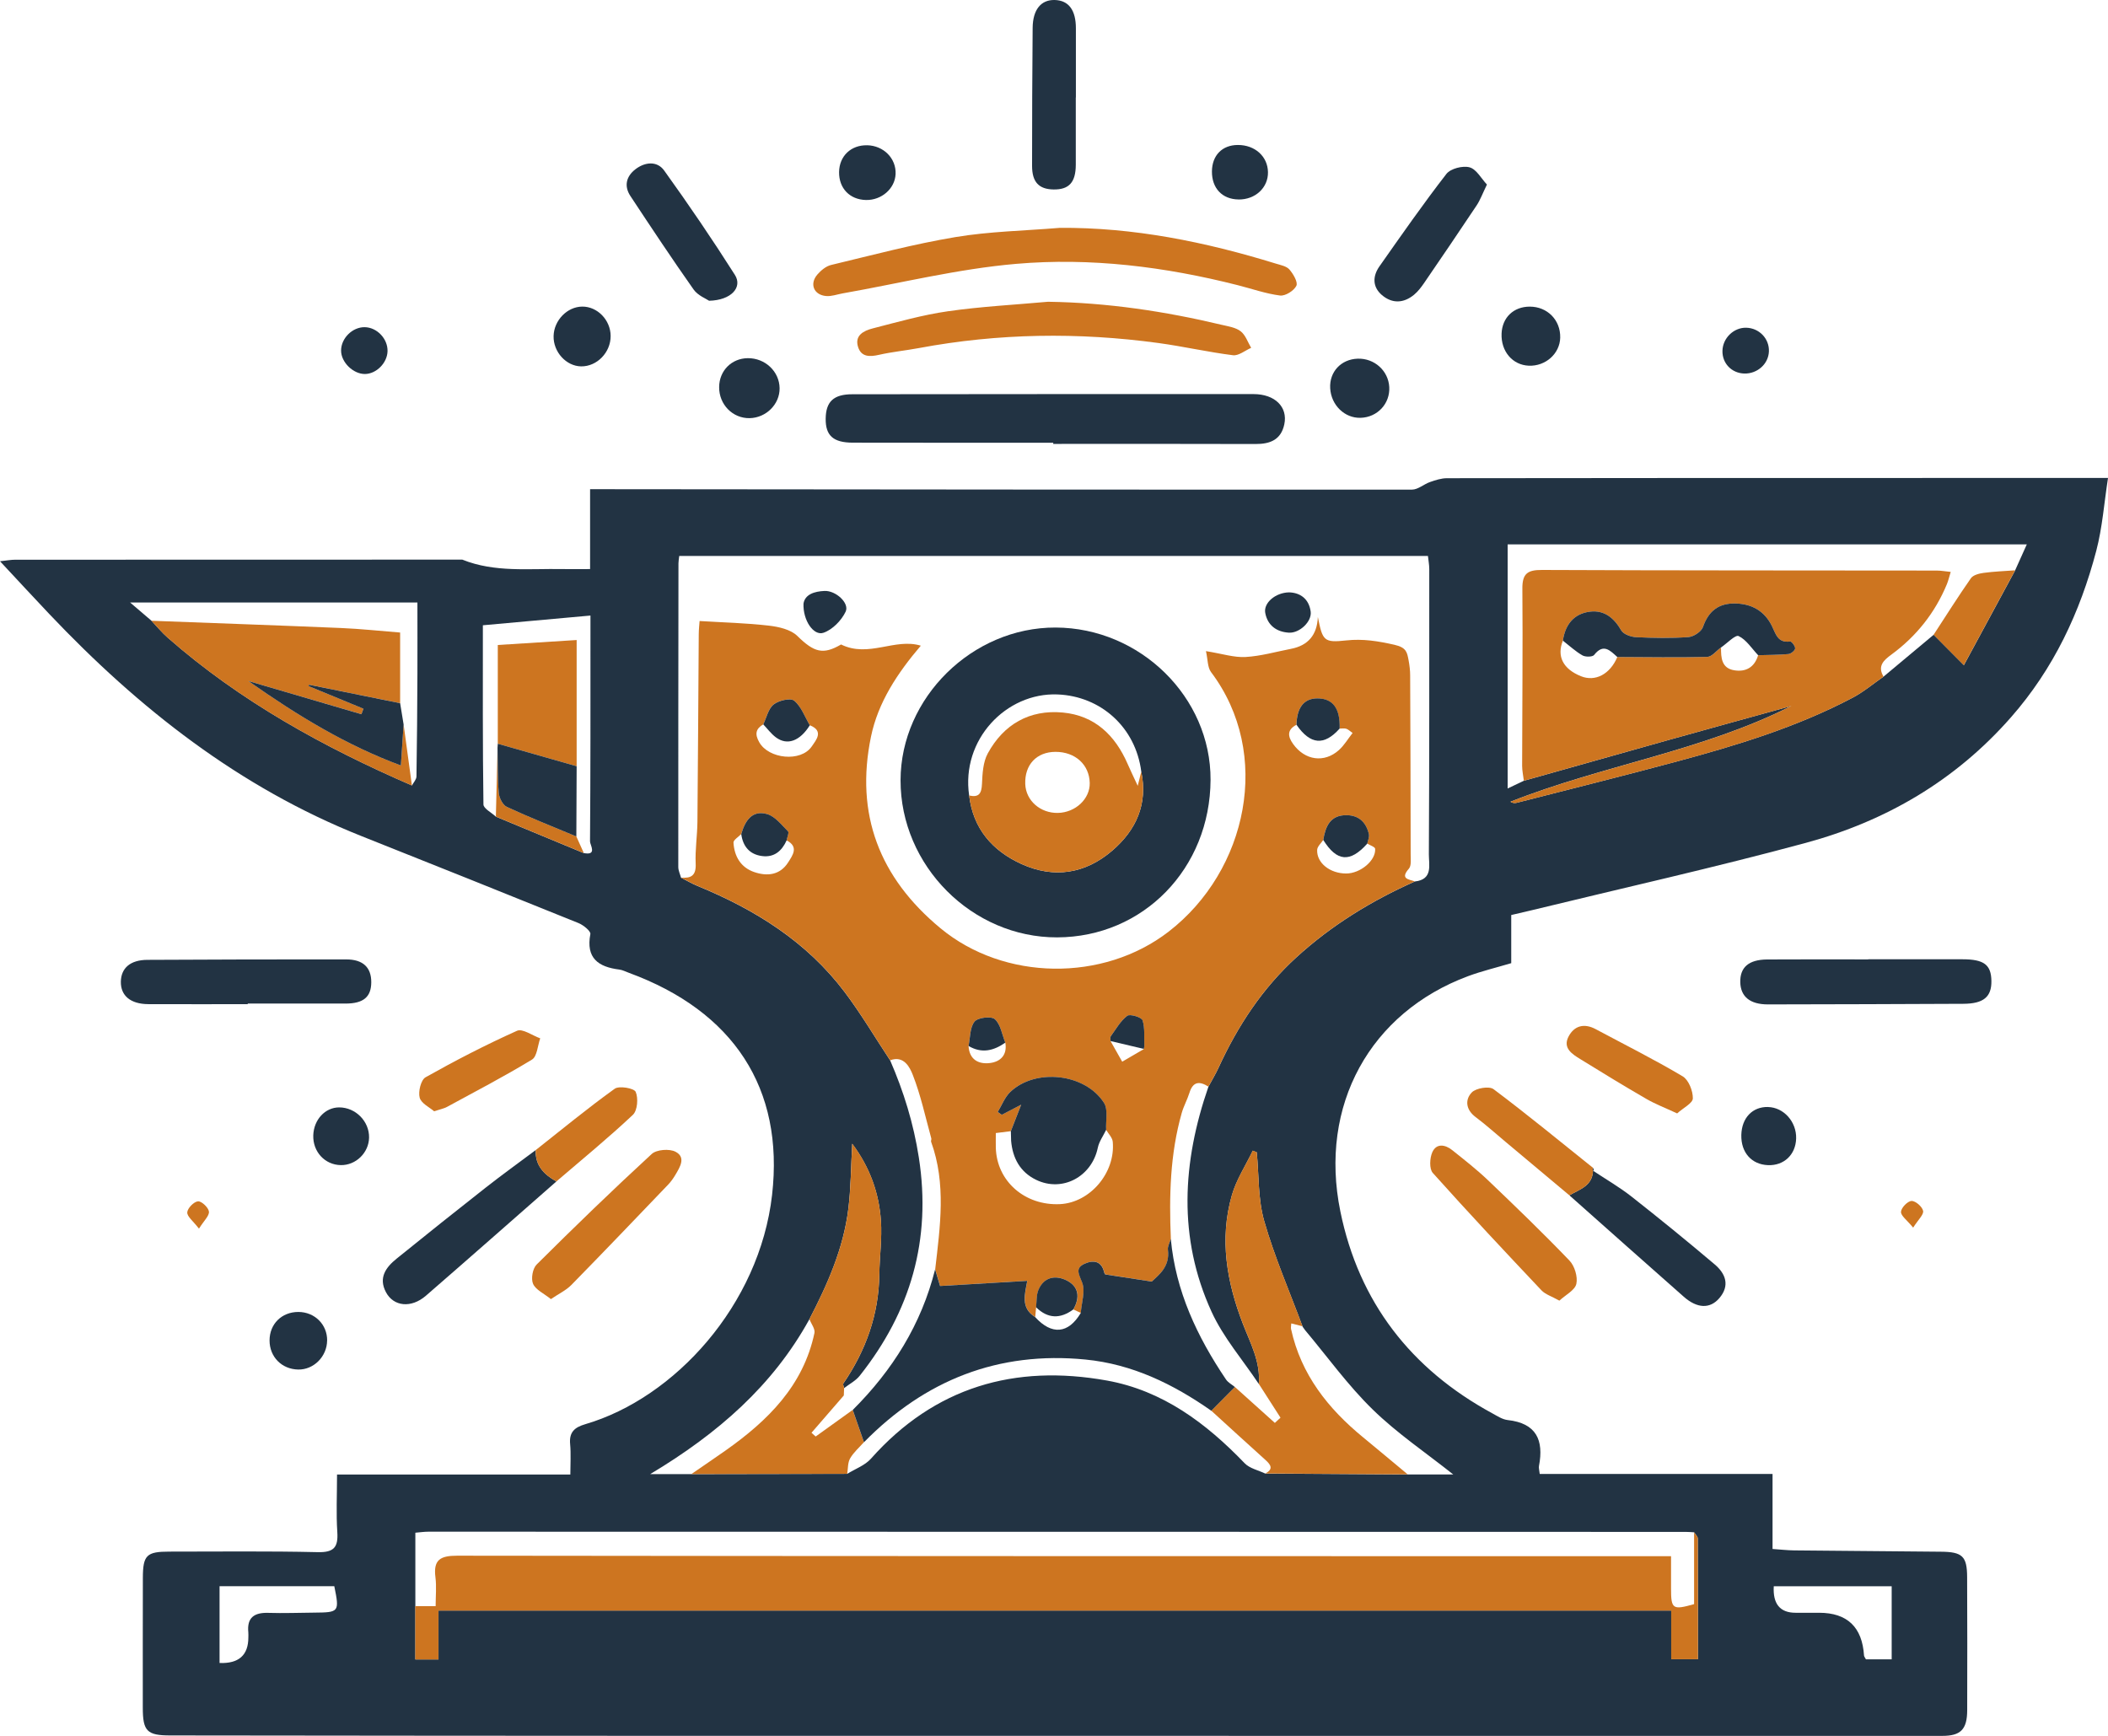 <?xml version="1.0" encoding="UTF-8"?>
<svg id="Layer_2" data-name="Layer 2" xmlns="http://www.w3.org/2000/svg" viewBox="0 0 624.45 514.26">
  <defs>
    <style>
      .cls-1 {
        fill: #cd7520;
      }

      .cls-2 {
        fill: #223343;
      }
    </style>
  </defs>
  <g id="Layer_1-2" data-name="Layer 1">
    <path class="cls-2" d="M99.82,436.84h69.13c0-3.15,.21-6.11-.06-9.02-.33-3.53,1.29-4.96,4.5-5.9,26.47-7.75,51.59-35.31,55.32-67.91,3.62-31.63-11.48-54.45-42.42-65.81-.94-.34-1.86-.84-2.82-.96-6.23-.78-9.95-3.37-8.59-10.52,.16-.86-2.06-2.66-3.5-3.25-21.43-8.68-42.9-17.25-64.37-25.8-36.17-14.4-65.92-37.81-92.43-65.79-4.67-4.93-9.28-9.93-14.58-15.61,2.08-.22,3.26-.45,4.45-.45,44.16-.02,88.33-.03,132.49-.03,9.63,3.88,19.76,2.61,29.74,2.8,2.48,.05,4.97,0,8.12,0v-23.66c2.61,0,4.55,0,6.5,0,78.99,.07,157.99,.16,236.98,.12,1.78,0,3.51-1.62,5.34-2.25,1.61-.56,3.34-1.13,5.01-1.13,48-.07,95.99-.07,143.99-.07,16.98,0,33.96,0,51.83,0-1.15,7.4-1.66,14.67-3.48,21.59-4.8,18.23-12.62,34.92-25.27,49.32-16.5,18.8-37.14,30.8-60.86,37.22-26.95,7.29-54.22,13.38-81.35,19.99-1.78,.43-3.56,.83-5.82,1.36v14.26c-4.53,1.35-8.74,2.35-12.76,3.84-29.03,10.79-44.28,38.27-37.86,69.7,5.48,26.84,20.9,46.72,44.99,59.81,1.46,.79,2.98,1.82,4.55,2,8.52,.93,10.77,5.93,9.3,13.6-.12,.61,.11,1.28,.22,2.38h68.97v22.22c2.51,.17,4.43,.4,6.37,.42,14.5,.15,28.99,.27,43.49,.39,6.34,.05,7.75,1.31,7.78,7.47,.06,13.17,.06,26.33,.02,39.5-.02,5.71-1.95,7.59-7.38,7.59-124.32,0-248.65,0-372.97-.01-50.66,0-101.32-.07-151.97-.12-6.87,0-8.12-1.28-8.12-8.19,0-12.83-.02-25.67,.02-38.5,.02-6.73,1.11-7.77,7.84-7.77,14.66,0,29.33-.18,43.99,.16,4.78,.11,6.07-1.46,5.77-5.97-.36-5.45-.08-10.94-.08-17.01Zm286.02-43.9h0c-3.85-10.37-8.3-20.57-11.34-31.17-1.86-6.48-1.55-13.57-2.21-20.39l-1.19-.47c-2.11,4.39-4.87,8.59-6.19,13.2-3.72,12.98-1.52,25.65,3.25,38.03,2.23,5.78,5.3,11.34,4.73,17.86-4.73-7.11-10.5-13.74-14-21.41-10.01-21.89-8.66-44.32-.92-66.65,1-1.87,2.11-3.69,2.99-5.61,5.67-12.35,12.96-23.5,23.11-32.75,10.43-9.51,22.24-16.74,35.06-22.44,5.41-.59,4.13-4.93,4.14-8.05,.15-28.17,.12-56.33,.12-84.5,0-1.26-.25-2.52-.39-3.89H201.21c-.1,.88-.23,1.52-.23,2.16-.03,30-.07,60-.05,90,0,1.05,.53,2.11,.81,3.16,1.61,.81,3.17,1.74,4.84,2.43,17.06,6.99,32.35,16.51,43.61,31.43,4.88,6.47,9.02,13.48,13.49,20.25,4.02,9.25,6.94,18.68,8.51,28.81,3.77,24.36-2.43,45.6-17.5,64.61-1.19,1.51-3.08,2.47-4.64,3.68-.09-.46-.42-1.09-.23-1.36,6.67-9.76,10.51-20.43,10.66-32.35,.07-5.3,.84-10.63,.47-15.89-.57-8.15-3.21-15.71-8.5-22.79-.38,6.87-.39,13.13-1.15,19.31-1.44,11.7-6.16,22.33-11.54,32.69-10.79,19.61-27.04,33.83-47.16,45.88h12.21c15.39-.03,30.77-.05,46.16-.08,2.37-1.48,5.25-2.5,7.03-4.5,18.87-21.24,42.58-28.06,69.9-23.15,16.5,2.97,29.39,12.62,40.8,24.5,1.49,1.55,4.05,2.07,6.11,3.06,14.05,.09,28.1,.18,42.15,.27h13.54c-8.1-6.44-16.64-12.19-23.88-19.26-7.35-7.17-13.42-15.64-20.05-23.54-.25-.35-.5-.7-.75-1.05ZM172.95,252.73c4.06,.78,1.82-2.43,1.83-3.45,.16-20.46,.13-40.93,.13-61.39,0-1.92,0-3.84,0-5.53-10.86,.98-21.23,1.92-31.87,2.88,0,17.86-.08,35.47,.17,53.08,.02,1.22,2.39,2.4,3.67,3.61,8.69,3.6,17.37,7.2,26.06,10.81ZM44.87,183.89c1.58,1.67,3.05,3.47,4.77,4.98,21.53,18.9,46.27,32.5,72.39,43.83,.47-.89,1.33-1.78,1.34-2.68,.17-10.15,.23-20.29,.28-30.44,.03-6.9,0-13.81,0-21.09H38.54c2.61,2.23,4.47,3.82,6.32,5.4Zm552.08-14.95c1.13-2.5,2.25-5.01,3.45-7.67h-153.79v72.32c2.02-.96,3.42-1.63,4.82-2.29,14.3-4.03,28.59-8.08,42.9-12.09,12.11-3.39,24.24-6.72,36.36-10.08-26.41,13.37-55.94,17.58-83.25,28.39,.72,.45,1.32,.45,1.88,.3,15.76-4.04,31.56-7.96,47.27-12.19,17.93-4.83,35.69-10.22,52.21-18.93,3.26-1.72,6.13-4.16,9.18-6.26,4.95-4.13,9.89-8.27,14.84-12.4,2.6,2.61,5.19,5.22,8.95,9.01,5.49-10.16,10.34-19.13,15.19-28.1Zm-95.09,285.01c-.83-.04-1.66-.12-2.49-.12-124.15-.03-248.3-.05-372.45-.06-1.27,0-2.53,.19-3.88,.3v37.54h6.86v-14.48H495.06v14.41h7.92c0-12.14,.02-23.94-.05-35.73,0-.62-.7-1.24-1.08-1.86Zm-436.82,38.72q8.53,.32,8.53-7.57c0-.5,.04-1-.01-1.5-.45-4.44,1.81-5.91,5.95-5.78,4.49,.14,8.99-.03,13.49-.07,7.49-.06,7.58-.17,6.03-7.83h-33.99v22.75Zm460.4-22.73q-.45,7.85,6.47,7.85c2.33,0,4.66,0,6.98,0q12.48,.02,13.29,12.68c.02,.28,.27,.55,.56,1.11h7.63v-21.64h-34.93Z"/>
    <path class="cls-2" d="M312,131.16c-19.8,0-39.6,.03-59.41-.02-5.8-.02-8.05-2.13-8-7.08,.05-5.07,2.34-7.26,7.89-7.26,39.61-.04,79.22-.07,118.83-.05,6.39,0,10.22,3.83,9.14,8.95-.98,4.61-4.22,5.86-8.54,5.84-19.97-.07-39.94-.03-59.91-.03v-.34Z"/>
    <path class="cls-1" d="M313.73,67.5c22.07-.18,43.3,4.15,64.2,10.59,1.42,.44,3.17,.75,4.04,1.76,1.14,1.32,2.57,3.76,2.05,4.82-.72,1.46-3.27,3.07-4.82,2.88-4.25-.54-8.37-2.01-12.56-3.07-21.56-5.48-43.58-8.22-65.66-6.31-17.25,1.49-34.27,5.73-51.39,8.75-1.62,.29-3.28,.92-4.87,.78-3.69-.32-5-3.64-2.55-6.42,1.05-1.2,2.53-2.43,4.02-2.78,12.24-2.93,24.43-6.19,36.82-8.26,10.1-1.69,20.45-1.87,30.7-2.72Z"/>
    <path class="cls-1" d="M310.53,89.4c17.46,.26,34.51,2.81,51.38,6.83,1.94,.46,4.14,.77,5.62,1.92,1.44,1.12,2.1,3.23,3.1,4.9-1.8,.78-3.71,2.4-5.38,2.19-7.4-.93-14.7-2.61-22.09-3.62-23.72-3.23-47.39-2.91-70.97,1.5-3.91,.73-7.9,1.11-11.77,1.99-2.75,.63-5.26,.69-6.22-2.27-1.14-3.49,1.7-4.87,4.29-5.54,7.39-1.9,14.79-4.01,22.33-5.09,9.84-1.41,19.81-1.92,29.72-2.82Z"/>
    <path class="cls-2" d="M553.42,284.19c9.32,0,18.63-.01,27.95,0,6.36,.01,8.47,1.62,8.54,6.43,.07,4.71-2.33,6.73-8.31,6.76-19.3,.09-38.6,.15-57.9,.18-5.3,0-8.08-2.3-8.18-6.58-.1-4.39,2.49-6.69,7.95-6.73,9.98-.07,19.96-.02,29.95-.02v-.05Z"/>
    <path class="cls-2" d="M73.39,297.49c-9.82,0-19.65,.03-29.47-.01-5.27-.03-8.2-2.51-8.12-6.68,.08-4.01,2.8-6.41,7.84-6.44,19.65-.11,39.29-.15,58.94-.13,4.98,0,7.42,2.4,7.4,6.77-.02,4.36-2.32,6.3-7.62,6.31-9.66,.02-19.31,0-28.97,0,0,.06,0,.11,0,.17Z"/>
    <path class="cls-2" d="M164.82,350.01c-12.87,11.29-25.71,22.62-38.64,33.84-4.36,3.78-9.6,3.24-11.86-1.05-2.27-4.29,.01-7.37,3.17-9.92,8.77-7.1,17.59-14.14,26.47-21.11,4.83-3.79,9.82-7.38,14.74-11.06-.21,4.58,2.47,7.26,6.12,9.3Z"/>
    <path class="cls-2" d="M318.68,28.87c0,6.65,.02,13.3,0,19.95-.02,5.2-2,7.37-6.57,7.31-4.36-.06-6.38-2.18-6.38-6.99,0-13.63,.05-27.26,.17-40.89,.05-5.42,2.5-8.36,6.55-8.25,4.14,.12,6.27,3,6.26,8.42-.01,6.82,0,13.63,0,20.45h-.02Z"/>
    <path class="cls-2" d="M471.89,346.82c3.81,2.54,7.81,4.84,11.4,7.66,8.34,6.56,16.57,13.26,24.67,20.12,3.21,2.72,4.57,6.24,1.34,10-2.74,3.19-6.54,3.07-10.51-.43-11.33-9.98-22.6-20.03-33.89-30.05,3.02-1.77,6.85-2.77,6.99-7.3Z"/>
    <path class="cls-1" d="M461.93,385.32c-2.27-1.28-4.15-1.83-5.31-3.06-10.85-11.49-21.66-23.01-32.19-34.78-1.07-1.2-.91-4.39-.14-6.13,1.21-2.71,3.8-2.29,5.87-.64,3.63,2.9,7.31,5.77,10.66,8.97,8.16,7.79,16.29,15.63,24.1,23.77,1.53,1.59,2.5,4.81,2.04,6.9-.42,1.89-3.17,3.25-5.03,4.97Z"/>
    <path class="cls-1" d="M163.2,384.87c-2.09-1.69-4.51-2.75-5.29-4.53-.66-1.51-.13-4.53,1.05-5.71,11.17-11.11,22.49-22.08,34.09-32.75,1.44-1.33,5.25-1.62,7.06-.67,3.18,1.66,1.3,4.58-.07,6.89-.59,.99-1.27,1.96-2.06,2.79-9.55,9.97-19.08,19.95-28.74,29.8-1.54,1.57-3.67,2.56-6.04,4.17Z"/>
    <path class="cls-2" d="M440.47,54.68c-1.31,2.69-1.98,4.57-3.06,6.19-5.14,7.73-10.37,15.4-15.61,23.06-.84,1.22-1.78,2.44-2.91,3.38-3.08,2.55-6.47,2.7-9.51,.12-2.86-2.43-2.79-5.62-.75-8.52,6.48-9.22,12.93-18.48,19.84-27.39,1.23-1.58,4.83-2.5,6.85-1.95,2.04,.55,3.47,3.32,5.16,5.11Z"/>
    <path class="cls-2" d="M210.04,89.09c-.84-.59-3.31-1.53-4.58-3.33-6.42-9.1-12.57-18.39-18.71-27.68-1.96-2.97-1.24-5.84,1.47-7.93,2.83-2.19,6.44-2.54,8.53,.37,7.27,10.11,14.28,20.41,20.95,30.92,2.32,3.65-1.05,7.51-7.66,7.66Z"/>
    <path class="cls-1" d="M471.89,346.82c-.14,4.53-3.96,5.53-6.99,7.3-6.33-5.3-12.65-10.6-18.98-15.9-2.93-2.45-5.77-5.01-8.82-7.3-2.9-2.17-3.17-5.14-1.12-7.28,1.24-1.29,5.15-1.94,6.44-.98,10.03,7.52,19.72,15.51,29.52,23.35-.06,.11-.18,.22-.17,.32,.02,.2,.12,.39,.19,.58l-.07-.1Z"/>
    <path class="cls-1" d="M496.81,329.85c-3.52-1.64-6.45-2.75-9.12-4.3-6.6-3.82-13.11-7.79-19.59-11.8-2.42-1.49-5.22-3.27-3.46-6.65,1.7-3.26,4.65-4.03,8.05-2.21,8.61,4.61,17.36,8.98,25.75,13.97,1.78,1.05,3.06,4.31,3.03,6.53-.02,1.44-2.85,2.83-4.65,4.46Z"/>
    <path class="cls-1" d="M128.6,329.22c-1.3-1.14-3.81-2.31-4.28-4.03-.48-1.8,.37-5.26,1.74-6.04,8.83-4.97,17.86-9.63,27.1-13.78,1.63-.73,4.55,1.42,6.87,2.24-.77,2.15-.91,5.36-2.43,6.29-8.22,5-16.77,9.45-25.23,14.05-.86,.46-1.87,.64-3.77,1.27Z"/>
    <path class="cls-1" d="M164.82,350.01c-3.66-2.03-6.33-4.72-6.12-9.3,7.75-6.11,15.38-12.41,23.4-18.17,1.31-.94,5.74-.16,6.21,.93,.81,1.87,.53,5.52-.83,6.8-7.29,6.86-15.05,13.21-22.65,19.73Z"/>
    <path class="cls-2" d="M230.94,115.01c.06,4.73-3.98,8.77-8.86,8.87-5.03,.1-9.09-4.03-9.05-9.2,.03-4.84,3.67-8.52,8.48-8.57,5.14-.05,9.37,3.93,9.43,8.9Z"/>
    <path class="cls-2" d="M403.04,123.78c-4.72,.14-8.72-3.76-9-8.76-.27-4.85,3.22-8.6,8.15-8.76,4.94-.16,9.08,3.56,9.35,8.4,.27,4.92-3.51,8.98-8.5,9.12Z"/>
    <path class="cls-2" d="M462.18,100.02c-.1,4.74-4.34,8.53-9.31,8.32-4.83-.2-8.27-4.26-8.06-9.51,.19-4.77,3.56-7.99,8.35-7.99,5.22,0,9.13,3.98,9.02,9.17Z"/>
    <path class="cls-2" d="M180.89,99.52c.03,4.88-4.04,9.08-8.74,9.02-4.43-.06-8.27-4.28-8.16-8.98,.1-4.65,4.03-8.69,8.47-8.73,4.51-.04,8.4,3.97,8.43,8.69Z"/>
    <path class="cls-2" d="M96.9,397.15c-.05,4.73-3.98,8.67-8.56,8.58-4.88-.09-8.49-3.75-8.49-8.61,0-4.88,3.59-8.44,8.51-8.45,4.85,0,8.6,3.71,8.55,8.48Z"/>
    <path class="cls-2" d="M523.74,327.96c4.66,.11,8.47,4.38,8.33,9.33-.14,4.79-3.61,8.08-8.34,7.89-4.87-.19-8.02-3.75-7.9-8.93,.12-5.07,3.3-8.4,7.91-8.3Z"/>
    <path class="cls-2" d="M109.33,337c-.07,4.5-3.9,8.24-8.37,8.17-4.73-.07-8.33-3.98-8.16-8.85,.16-4.63,3.53-8.25,7.67-8.25,4.86,0,8.93,4.11,8.86,8.93Z"/>
    <path class="cls-2" d="M256.87,43.03c4.89,.11,8.64,3.9,8.43,8.54-.19,4.31-4.16,7.78-8.78,7.68-4.8-.11-8.02-3.46-7.96-8.28,.06-4.73,3.53-8.04,8.3-7.93Z"/>
    <path class="cls-2" d="M366.85,59.09c-4.8-.07-7.87-3.32-7.84-8.29,.03-4.76,3.03-7.84,7.67-7.85,5.06-.02,8.84,3.37,8.93,8.03,.09,4.62-3.76,8.19-8.75,8.12Z"/>
    <path class="cls-2" d="M516.7,110.66c-3.74-.11-6.54-3.01-6.46-6.72,.08-3.77,3.33-6.93,7.03-6.85,3.87,.09,6.89,3.25,6.73,7.05-.15,3.7-3.43,6.63-7.31,6.52Z"/>
    <path class="cls-2" d="M114.8,104.05c-.09,3.47-3.3,6.71-6.67,6.75-3.51,.03-7.1-3.49-7.09-6.94,0-3.66,3.37-6.98,6.99-6.93,3.65,.05,6.87,3.44,6.77,7.13Z"/>
    <path class="cls-1" d="M566.73,363.69c-1.82-2.23-3.66-3.51-3.6-4.69,.06-1.2,1.97-3.17,3.12-3.21,1.19-.04,3.18,1.7,3.43,2.94,.22,1.11-1.45,2.6-2.95,4.96Z"/>
    <path class="cls-1" d="M58.94,363.99c-1.73-2.25-3.54-3.59-3.47-4.82,.07-1.22,1.94-3.15,3.17-3.27,1.04-.11,3.1,1.83,3.25,3.03,.15,1.25-1.48,2.7-2.95,5.06Z"/>
    <path class="cls-2" d="M471.96,346.92c-.07-.19-.16-.38-.19-.58-.01-.1,.11-.21,.17-.32,.06,.2,.15,.4,.18,.6,.01,.09-.1,.2-.16,.3Z"/>
    <path class="cls-1" d="M263.68,314.1c-4.48-6.77-8.62-13.79-13.49-20.25-11.25-14.92-26.55-24.45-43.61-31.43-1.66-.68-3.23-1.61-4.84-2.43,3.01,.28,4.5-.63,4.34-4.12-.19-4.13,.48-8.29,.52-12.43,.18-18.48,.25-36.97,.39-55.45,.01-1.58,.19-3.16,.25-4.01,7.19,.44,13.85,.6,20.45,1.36,2.96,.34,6.53,1.13,8.5,3.06,4.97,4.88,7.63,5.65,12.96,2.53,8.17,4.04,15.97-2,23.62,.36-6.95,8.15-12.66,16.79-14.76,26.96-4.74,22.96,2.48,41.76,20.59,56.75,18.86,15.62,48.2,15.98,67.59,1,23.36-18.05,30.78-52.73,12.56-76.88-1.06-1.4-.94-3.69-1.51-6.22,4.92,.79,8.37,1.94,11.74,1.74,4.52-.26,8.98-1.55,13.46-2.42,5.05-.98,7.72-4.11,7.95-9.42,1.4,7.07,1.79,7.65,8.4,6.93,4.96-.54,9.46,.2,14.32,1.3,3.55,.81,3.72,2.27,4.16,4.6,.27,1.46,.46,2.96,.46,4.44,.08,17.65,.13,35.3,.15,52.96,0,1.47,.26,3.42-.53,4.32-2.66,3.05-.07,3.13,1.78,3.77-12.83,5.7-24.63,12.93-35.06,22.44-10.15,9.25-17.43,20.4-23.11,32.75-.88,1.92-1.99,3.75-2.99,5.61-2.61-1.67-4.57-1.57-5.62,1.82-.63,2.03-1.7,3.92-2.28,5.96-3.48,12.23-3.76,24.75-3.23,37.33-.31,1.07-.99,2.19-.85,3.2,.67,5.11-2.89,7.58-4.78,9.42-5.24-.8-9.24-1.42-13.72-2.1,.11,.17-.29-.21-.4-.66-.79-3.46-3.31-3.64-5.77-2.53-2.89,1.3-1.71,3.06-.74,5.58,1,2.57-.19,5.98-.41,9.02-.74-.34-1.48-.69-2.21-1.03,2.05-3.56,1.68-6.85-2.1-8.66-3.24-1.56-6.6-.95-8.21,2.81-.67,1.55-.5,3.46-.72,5.21-.09,.96-.18,1.93-.27,2.89-4.41-2.71-3.03-6.87-2.34-10.73-8.88,.52-17.43,1.02-25.83,1.52-.48-1.62-.97-3.28-1.46-4.93,1.46-12.66,3.31-25.33-1.21-37.79-.1-.28,.14-.68,.06-.98-1.75-6.33-3.12-12.81-5.51-18.89-.81-2.05-2.58-5.81-6.66-4.27Zm75.12-3.2c.06-.31,.12-.63,.18-.94-.1-2.59,.22-5.31-.53-7.69-.29-.91-3.74-1.95-4.53-1.34-2,1.53-3.35,3.95-4.88,6.06-.23,.32-.05,.95-.06,1.44,1.15,2.03,2.3,4.07,3.45,6.1,2.15-1.25,4.29-2.51,6.44-3.76l-.07,.14Zm-41.01-2.03c-.96-2.39-1.37-5.38-3.08-6.94-1.05-.96-5.06-.48-6.03,.72-1.4,1.76-1.26,4.75-1.77,7.21,.22,4.02,2.91,5.47,6.3,5.07,3.17-.37,5.23-2.4,4.59-6.06Zm107.23-58.95c.17-.95,.66-1.96,.47-2.82-.78-3.4-2.88-5.54-6.53-5.6-4.91-.08-6.33,3.3-6.98,7.34-.63,.98-1.76,1.93-1.8,2.94-.17,3.88,3.82,7,8.6,7,4.18,0,8.82-3.83,8.58-7.32-.04-.56-1.52-1.03-2.33-1.54Zm-20.97-35.2c-2.81,1.46-2.62,3.42-1,5.68,3.49,4.88,9.23,5.73,13.6,1.79,1.53-1.38,2.62-3.25,4.03-5.04-.84-.58-1.32-1.09-1.9-1.26-.6-.18-1.3-.04-1.96-.04,.2-5.97-1.99-8.94-6.6-8.94-3.95,0-6.07,2.69-6.18,7.82Zm-157.96-.12c-2.27,1.35-2.52,2.92-1.18,5.29,2.79,4.96,12.34,5.96,15.55,1.25,1.27-1.87,3.7-4.59-.58-6.28-1.48-2.5-2.52-5.54-4.63-7.28-1.08-.89-4.58-.08-6.08,1.11-1.59,1.26-2.1,3.88-3.08,5.9Zm6.92,34.37c.16-.92,.79-2.31,.41-2.69-1.92-1.92-3.85-4.46-6.24-5.12-4.45-1.24-6.5,2.09-7.61,5.93-.8,.85-2.33,1.74-2.29,2.54,.24,4.06,2.16,7.36,6.13,8.72,3.84,1.32,7.65,.93,10.06-2.86,1.32-2.08,3.25-4.63-.48-6.54Zm94.66,85.74c-.16-2.7,.62-6.01-.65-8-5.6-8.73-20.29-10.31-27.75-3.22-1.64,1.56-2.5,3.93-3.72,5.93,.4,.28,.8,.56,1.2,.84,1.78-.93,3.57-1.86,5.74-2.99-1.17,3.01-2.12,5.43-3.06,7.85-1.4,.17-2.8,.35-4.44,.55,0,1.68-.03,3,0,4.31,.24,9.92,8.58,17.25,19.01,16.75,8.89-.43,16.47-9.28,15.63-18.48-.11-1.23-1.29-2.37-1.97-3.55Z"/>
    <path class="cls-1" d="M501.85,453.96c.38,.62,1.08,1.24,1.08,1.86,.07,11.79,.05,23.59,.05,35.73h-7.92v-14.41H129.88v14.48h-6.86c0-5.25,0-10.52,0-15.79,1.79,0,3.58,0,6.03,0,0-3.02,.29-5.83-.06-8.56-.66-5.16,1.41-6.39,6.42-6.39,117.73,.15,235.45,.14,353.18,.15,1.94,0,3.89,0,6.42,0,0,3.61,0,6.56,0,9.51,0,6.17,.45,6.49,6.83,4.69v-21.27Z"/>
    <path class="cls-1" d="M557.96,200.45c-3.05,2.11-5.93,4.54-9.18,6.26-16.52,8.71-34.28,14.11-52.21,18.93-15.71,4.23-31.51,8.15-47.27,12.19-.56,.14-1.16,.15-1.88-.3,27.31-10.8,56.85-15.02,83.25-28.39-12.12,3.36-24.25,6.69-36.36,10.08-14.31,4-28.6,8.05-42.9,12.08-.18-1.48-.51-2.96-.51-4.43,.02-17.49,.22-34.98,.07-52.47-.04-4.49,1.54-5.57,5.82-5.55,38.98,.17,77.96,.13,116.93,.18,1.25,0,2.5,.24,4.14,.4-.46,1.5-.71,2.59-1.13,3.62-3.52,8.5-9.04,15.44-16.44,20.87-2.31,1.69-4.2,3.41-2.33,6.53Zm-94.98-10.66c-1.89,4.61,.03,8.4,5.34,10.54,4.25,1.72,8.63-.59,10.78-5.69,8.88,.03,17.76,.19,26.64-.03,1.38-.03,2.72-1.82,4.08-2.8-.03,3.05,.14,6.17,3.95,6.77,3.46,.55,5.99-.94,7.04-4.47,2.99-.09,5.99-.07,8.96-.34,.76-.07,1.93-1.01,2-1.65,.07-.66-1.05-2.14-1.49-2.08-3.71,.52-4.24-2.29-5.42-4.65-2.2-4.41-5.96-6.52-10.84-6.61-4.92-.09-7.91,2.26-9.56,6.98-.48,1.37-2.75,2.87-4.3,2.98-5.14,.37-10.32,.28-15.47,.03-1.55-.08-3.76-.85-4.44-2.02-2.14-3.69-4.99-6.05-9.21-5.55-4.81,.57-7.38,3.84-8.07,8.59Z"/>
    <path class="cls-1" d="M416.97,436.79c-14.05-.09-28.1-.18-42.15-.27,2.47-1.28,1.64-2.56,.08-3.97-5.38-4.85-10.73-9.74-16.08-14.62,2.33-2.35,4.65-4.69,6.98-7.04,3.95,3.55,7.9,7.1,11.85,10.65,.56-.52,1.12-1.03,1.67-1.55-2.14-3.34-4.29-6.68-6.43-10.02,.56-6.52-2.51-12.08-4.73-17.86-4.77-12.37-6.97-25.04-3.25-38.03,1.32-4.61,4.09-8.81,6.19-13.2l1.19,.47c.66,6.82,.35,13.92,2.21,20.39,3.04,10.6,7.49,20.8,11.34,31.17-1.06-.27-2.12-.54-3.33-.84-.03,.73-.16,1.22-.06,1.67,2.95,13.48,10.97,23.58,21.37,32.1,4.41,3.62,8.77,7.29,13.16,10.93Z"/>
    <path class="cls-1" d="M239.77,390.81c5.38-10.36,10.1-20.99,11.54-32.69,.76-6.17,.77-12.44,1.15-19.31,5.29,7.08,7.93,14.64,8.5,22.79,.37,5.26-.4,10.59-.47,15.89-.15,11.92-4,22.59-10.66,32.35-.19,.27,.14,.9,.23,1.36,0,0,0-.29,0-.29-.03,.83-.06,1.67-.1,2.5-3.19,3.68-6.38,7.37-9.57,11.05l1.23,1.11c3.66-2.63,7.32-5.25,10.97-7.88,1.11,3.19,2.22,6.38,3.32,9.57-1.39,1.58-3.05,3-4.08,4.79-.73,1.27-.61,3.02-.86,4.56-15.39,.03-30.77,.05-46.16,.08,3.39-2.34,6.81-4.64,10.17-7.01,12.45-8.8,22.97-19.12,26.28-34.78,.25-1.2-.96-2.72-1.5-4.09Z"/>
    <path class="cls-1" d="M122.02,232.71c-26.12-11.33-50.86-24.94-72.39-43.83-1.72-1.51-3.19-3.31-4.77-4.98,18.72,.71,37.45,1.36,56.17,2.15,5.74,.24,11.46,.86,17.5,1.34v20.93l-27.01-5.48c-.03,.14-.06,.28-.09,.42,5.41,2.23,10.82,4.46,16.23,6.69-.2,.54-.4,1.09-.6,1.63-10.84-3.18-21.68-6.37-33.48-9.83,14.74,10.35,29.11,19.07,45.17,25.02,.29-4.32,.55-8.24,.81-12.16,.82,6.03,1.64,12.06,2.46,18.09Z"/>
    <path class="cls-1" d="M572.79,188.05c3.66-5.6,7.22-11.27,11.05-16.75,.67-.95,2.42-1.4,3.74-1.58,3.1-.42,6.23-.53,9.35-.76-4.85,8.97-9.7,17.95-15.19,28.1-3.76-3.78-6.36-6.39-8.95-9.01Z"/>
    <path class="cls-1" d="M170.73,247.81c.74,1.64,1.48,3.28,2.22,4.92-8.69-3.6-17.37-7.2-26.06-10.81,.17-6.79,.33-13.58,.5-20.36,.09,4.46-.02,8.94,.37,13.37,.13,1.47,1.16,3.56,2.37,4.11,6.77,3.13,13.72,5.89,20.61,8.77Z"/>
    <path class="cls-1" d="M386.58,393.99c-.25-.35-.5-.7-.75-1.05,.25,.35,.5,.7,.75,1.05Z"/>
    <path class="cls-2" d="M346.83,367.04c1.42,15.46,7.81,28.98,16.35,41.64,.62,.91,1.73,1.49,2.62,2.22-2.33,2.35-4.65,4.69-6.98,7.04-11.27-7.9-23.38-13.81-37.26-15.17-25.83-2.54-47.57,6.09-65.63,24.5-1.11-3.19-2.22-6.38-3.32-9.57,11.79-11.74,20.33-25.39,24.4-41.65,.49,1.65,.98,3.3,1.46,4.93,8.4-.49,16.95-.99,25.83-1.52-.69,3.87-2.07,8.02,2.34,10.73,4.92,5.4,9.84,4.96,13.51-1.21,.23-3.04,1.41-6.46,.41-9.02-.98-2.52-2.15-4.28,.74-5.58,2.46-1.1,4.98-.93,5.77,2.53,.1,.45,.5,.83,.4,.66,4.48,.69,8.48,1.3,13.72,2.1,1.89-1.84,5.45-4.31,4.78-9.42-.13-1.01,.55-2.13,.85-3.2Z"/>
    <path class="cls-2" d="M299.44,335.12c.95-2.42,1.89-4.84,3.06-7.85-2.18,1.13-3.96,2.06-5.74,2.99-.4-.28-.8-.56-1.2-.84,1.22-2,2.08-4.37,3.72-5.93,7.46-7.1,22.15-5.52,27.75,3.22,1.28,1.99,.49,5.3,.65,8-.85,1.77-2.09,3.46-2.48,5.32-1.8,8.6-10.53,13.27-18.29,9.49-4.74-2.31-6.94-6.41-7.39-11.55l-.03-1.2c-.02-.55-.04-1.1-.05-1.65Z"/>
    <path class="cls-2" d="M219.58,247.09c1.11-3.85,3.15-7.17,7.61-5.93,2.39,.66,4.32,3.21,6.24,5.12,.38,.38-.25,1.76-.41,2.69-1.41,3.13-3.68,5.11-7.27,4.64-3.7-.48-5.68-2.86-6.17-6.51Z"/>
    <path class="cls-2" d="M226.1,214.6c.98-2.02,1.49-4.64,3.08-5.9,1.5-1.19,5-2,6.08-1.11,2.11,1.74,3.15,4.78,4.63,7.28-2.92,4.67-6.67,6.08-10.04,3.58-1.42-1.05-2.51-2.55-3.75-3.85Z"/>
    <path class="cls-2" d="M384.06,214.72c.1-5.13,2.23-7.82,6.18-7.82,4.61,0,6.8,2.97,6.6,8.94-4.6,5.16-8.68,4.8-12.78-1.12Z"/>
    <path class="cls-2" d="M391.99,248.84c.65-4.04,2.07-7.42,6.98-7.34,3.65,.06,5.75,2.2,6.53,5.6,.2,.86-.29,1.88-.47,2.82-5.09,5.7-9.01,5.38-13.04-1.08Z"/>
    <path class="cls-2" d="M306.91,387.29c.21-1.75,.05-3.66,.72-5.21,1.62-3.76,4.97-4.36,8.21-2.81,3.77,1.81,4.14,5.1,2.1,8.66-3.85,2.84-7.54,2.78-11.03-.65Z"/>
    <path class="cls-2" d="M328.99,308.43c0-.49-.17-1.11,.06-1.44,1.53-2.12,2.87-4.53,4.88-6.06,.79-.61,4.25,.44,4.53,1.34,.75,2.38,.42,5.11,.53,7.69-.06,.31-.12,.63-.18,.94,0,0,.07-.14,.07-.14-3.3-.78-6.59-1.56-9.89-2.34Z"/>
    <path class="cls-2" d="M286.91,309.87c.52-2.47,.37-5.46,1.77-7.21,.96-1.21,4.98-1.68,6.03-.72,1.71,1.56,2.12,4.55,3.09,6.94-3.44,2.43-7.02,3.29-10.89,.99Z"/>
    <path class="cls-2" d="M266.77,231.14c.05-24.44,21.25-45.31,45.93-45.23,25.08,.09,46.01,20.66,45.9,45.12-.12,26.25-19.91,46.59-45.43,46.67-25.21,.08-46.45-21.23-46.4-46.56Zm71.31-2.54c-1.67-13.14-12-22.37-24.82-22.87-15.21-.59-28.61,13.41-26.17,29.94,1.16,9.82,6.87,16.38,15.5,20.3,9.65,4.38,18.91,2.9,26.91-3.98,7.08-6.09,10.57-13.81,8.58-23.38Z"/>
    <path class="cls-2" d="M238.02,178.83c.42-2.73,3.2-3.63,6.22-3.76,3.36-.15,7.46,3.62,6.26,6.14-1.23,2.61-3.92,5.35-6.57,6.25-2.91,.99-6.1-3.66-5.91-8.63Z"/>
    <path class="cls-2" d="M381.86,175.49c3.24,.09,5.86,1.84,6.4,5.68,.41,2.94-3.28,6.45-6.46,6.26-3.67-.22-6.32-2.18-7-5.86-.54-2.94,3-6.01,7.07-6.08Z"/>
    <path class="cls-2" d="M509.81,191.81c-1.36,.98-2.69,2.76-4.08,2.8-8.87,.22-17.76,.07-26.64,.03-2.12-1.91-4.1-4.14-6.87-.6-.48,.61-2.58,.63-3.46,.12-2.08-1.2-3.88-2.88-5.79-4.37,.69-4.75,3.26-8.02,8.07-8.59,4.22-.5,7.08,1.86,9.21,5.55,.68,1.17,2.89,1.95,4.44,2.02,5.15,.25,10.34,.34,15.47-.03,1.55-.11,3.82-1.61,4.3-2.98,1.65-4.73,4.63-7.07,9.56-6.98,4.88,.09,8.64,2.2,10.84,6.61,1.18,2.36,1.71,5.17,5.42,4.65,.44-.06,1.56,1.41,1.49,2.08-.07,.64-1.25,1.58-2,1.65-2.97,.27-5.97,.25-8.96,.34-1.88-1.98-3.47-4.56-5.77-5.67-.97-.47-3.44,2.16-5.22,3.38Z"/>
    <path class="cls-2" d="M250.06,410.91c-.03,.83-.06,1.67-.1,2.5,.03-.83,.06-1.67,.1-2.5Z"/>
    <path class="cls-2" d="M118.53,208.32c.34,2.1,.69,4.2,1.03,6.3-.26,3.92-.52,7.84-.81,12.16-16.06-5.95-30.44-14.67-45.17-25.02,11.8,3.47,22.64,6.65,33.48,9.83,.2-.54,.4-1.09,.6-1.63-5.41-2.23-10.82-4.46-16.23-6.69,.03-.14,.06-.28,.09-.42l27.01,5.48Z"/>
    <path class="cls-1" d="M147.46,220.33v-29.25c8.14-.51,15.3-.96,23.36-1.47,0,12.97,0,25.18,0,37.39-7.79-2.22-15.57-4.45-23.36-6.67Z"/>
    <path class="cls-2" d="M147.46,220.33c7.79,2.22,15.57,4.45,23.36,6.67-.03,6.94-.06,13.87-.09,20.81-6.89-2.88-13.84-5.63-20.61-8.77-1.2-.56-2.24-2.65-2.37-4.11-.38-4.43-.28-8.91-.37-13.37,.03-.41,.05-.82,.08-1.22Z"/>
    <path class="cls-1" d="M299.52,337.97c0-.4-.02-.8-.03-1.2,0,.4,.02,.8,.03,1.2Z"/>
    <path class="cls-1" d="M338.08,228.6c1.99,9.57-1.5,17.29-8.58,23.38-8,6.88-17.26,8.36-26.91,3.98-8.63-3.92-14.34-10.47-15.5-20.29,2.91,.66,3.68-.62,3.8-3.43,.14-3.06,.31-6.47,1.72-9.05,4.72-8.63,12.37-13.02,22.22-12.1,9.47,.88,15.54,6.75,19.23,15.28,.79,1.82,1.66,3.6,2.97,6.43,.58-2.32,.81-3.26,1.05-4.21Zm-24.7,12.23c5.22-.11,9.53-4.17,9.43-8.87-.12-5.44-4.31-9.24-10.16-9.22-5.59,.02-9.15,3.82-8.94,9.55,.18,4.88,4.46,8.65,9.68,8.54Z"/>
  </g>
</svg>